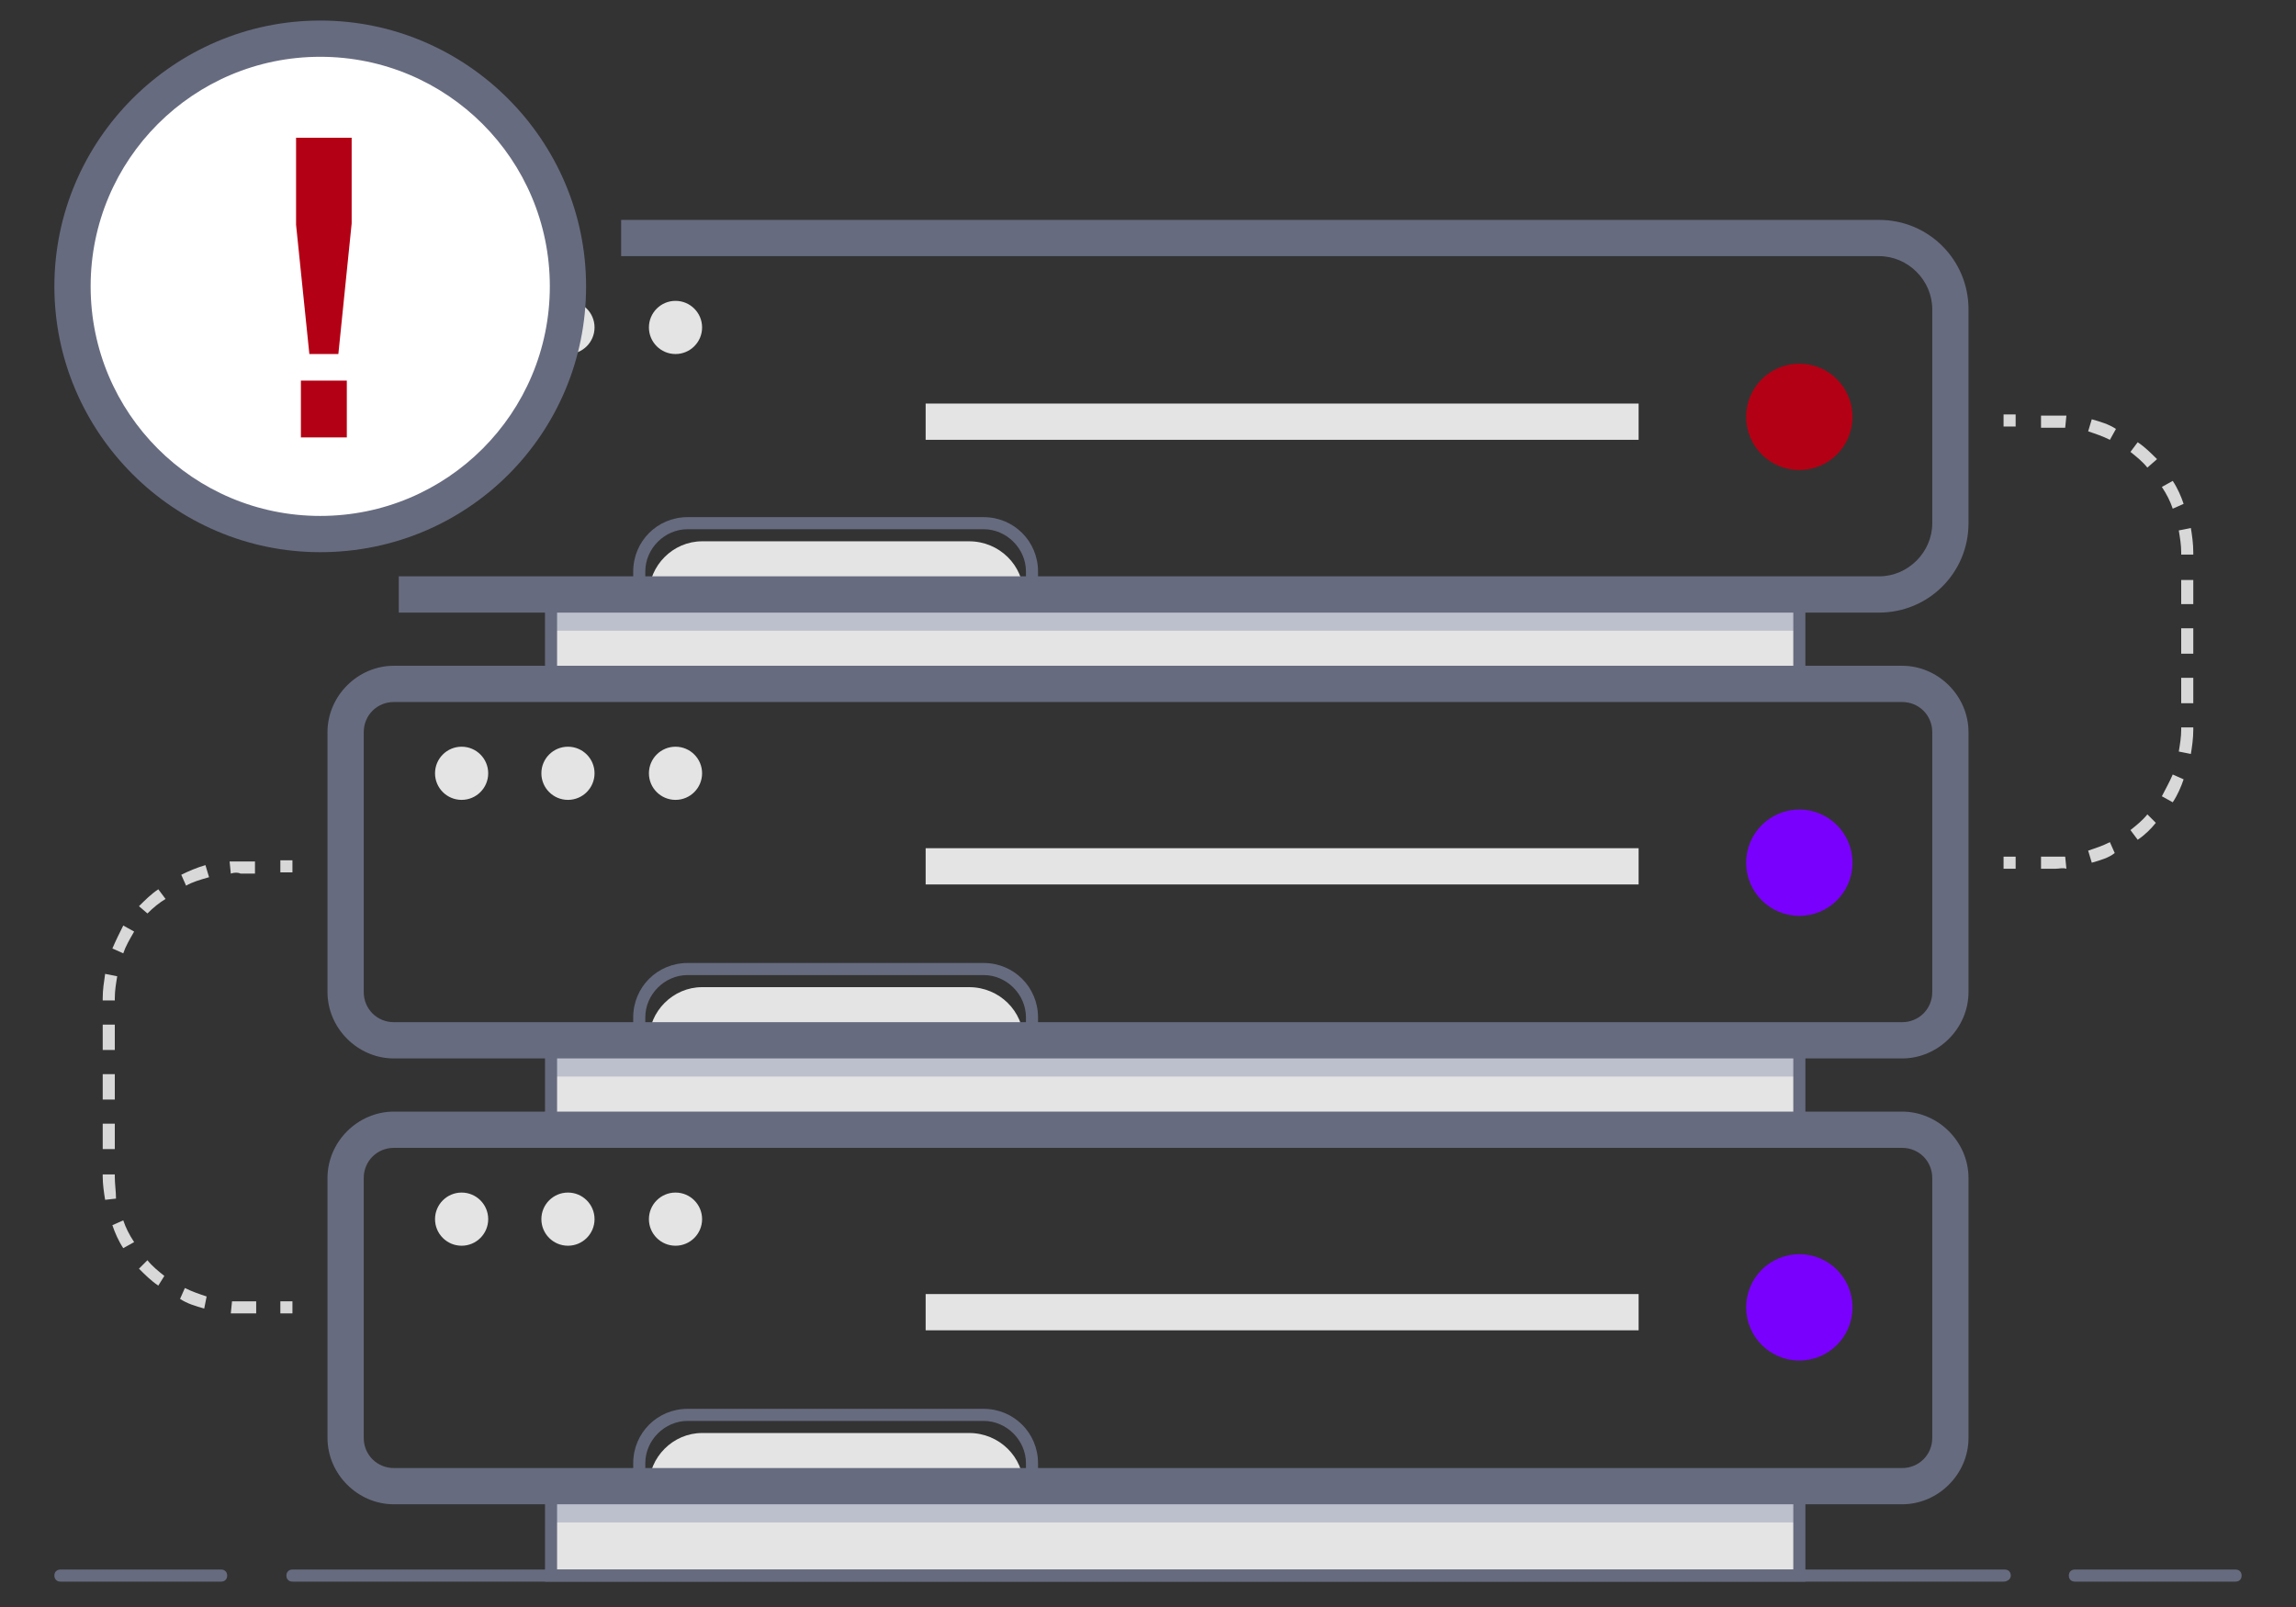 <?xml version="1.0" encoding="utf-8"?>
<!-- Generator: Adobe Illustrator 21.1.0, SVG Export Plug-In . SVG Version: 6.00 Build 0)  -->
<svg version="1.1" id="Слой_1" xmlns="http://www.w3.org/2000/svg" xmlns:xlink="http://www.w3.org/1999/xlink" x="0px" y="0px"
	 viewBox="0 0 190 133" style="enable-background:new 0 0 190 133;" xml:space="preserve">
<rect x="0" y="0" width="190" height="133" fill="#333333" stroke="none"/>
<style type="text/css">
	.st0{fill:#E4E4E4;}
	.st1{fill:#BCC0CC;}
	.st2{fill:#666B7F;}
	.st3{fill:#B40014;}
	.st4{fill:#7A00FD;}
	.st5{fill:#D8D8D8;}
	.st6{fill:#FFFFFF;}
</style>
<g>
	<g>
		<g>
			<g>
				<rect x="45.6" y="49.2" class="st0" width="103.3" height="7.4"/>
			</g>
		</g>
		<g>
			<g>
				<rect x="45.6" y="49.2" class="st1" width="103.3" height="3"/>
			</g>
		</g>
		<g>
			<g>
				<path class="st0" d="M80.2,44.8H58.1c-2.4,0-4.4,2-4.4,4.4v0h31l0,0v0C84.7,46.8,82.7,44.8,80.2,44.8z"/>
			</g>
			<g>
				<path class="st2" d="M155.5,50.7H33v-3h122.5c2.4,0,4.4-2,4.4-4.4V25.6c0-2.4-2-4.4-4.4-4.4H51.4v-3h104.1
					c4.1,0,7.4,3.3,7.4,7.4v17.7C162.9,47.4,159.6,50.7,155.5,50.7z"/>
			</g>
			<g>
				<circle class="st3" cx="148.9" cy="34.5" r="4.4"/>
			</g>
			<g>
				<rect x="76.6" y="33.4" class="st0" width="59" height="3"/>
			</g>
			<g>
				<path class="st2" d="M85.9,49.7H52.4v-2.4c0-2.5,2-4.5,4.5-4.5h24.5c2.5,0,4.5,2,4.5,4.5V49.7z M53.4,48.7h31.5v-1.4
					c0-1.9-1.6-3.5-3.5-3.5H56.9c-1.9,0-3.5,1.6-3.5,3.5V48.7z"/>
			</g>
		</g>
		<g>
			<circle class="st0" cx="38.2" cy="27.1" r="2.2"/>
		</g>
		<g>
			<circle class="st0" cx="47" cy="27.1" r="2.2"/>
		</g>
		<g>
			<circle class="st0" cx="55.9" cy="27.1" r="2.2"/>
		</g>
		<g>
			<g>
				<path class="st2" d="M149.4,57.1H45.1v-8.4h104.3V57.1z M46.1,56.1h102.3v-6.4H46.1V56.1z"/>
			</g>
		</g>
	</g>
	<g>
		<g>
			<g>
				<rect x="45.6" y="86.1" class="st0" width="103.3" height="7.4"/>
			</g>
		</g>
		<g>
			<g>
				<rect x="45.6" y="86.1" class="st1" width="103.3" height="3"/>
			</g>
		</g>
		<g>
			<g>
				<path class="st0" d="M80.2,81.7H58.1c-2.4,0-4.4,2-4.4,4.4v0h31l0,0v0C84.7,83.7,82.7,81.7,80.2,81.7z"/>
			</g>
			<g>
				<path class="st2" d="M157.4,87.6H32.6c-3,0-5.5-2.5-5.5-5.5V60.6c0-3,2.5-5.5,5.5-5.5h124.8c3,0,5.5,2.5,5.5,5.5v21.5
					C162.9,85.1,160.4,87.6,157.4,87.6z M32.6,58.1c-1.4,0-2.5,1.1-2.5,2.5v21.5c0,1.4,1.1,2.5,2.5,2.5h124.8c1.4,0,2.5-1.1,2.5-2.5
					V60.6c0-1.4-1.1-2.5-2.5-2.5H32.6z"/>
			</g>
			<g>
				<circle class="st4" cx="148.9" cy="71.4" r="4.4"/>
			</g>
			<g>
				<rect x="76.6" y="70.2" class="st0" width="59" height="3"/>
			</g>
			<g>
				<path class="st2" d="M85.9,86.6H52.4v-2.4c0-2.5,2-4.5,4.5-4.5h24.5c2.5,0,4.5,2,4.5,4.5V86.6z M53.4,85.6h31.5v-1.4
					c0-1.9-1.6-3.5-3.5-3.5H56.9c-1.9,0-3.5,1.6-3.5,3.5V85.6z"/>
			</g>
		</g>
		<g>
			<circle class="st0" cx="38.2" cy="64" r="2.2"/>
		</g>
		<g>
			<circle class="st0" cx="47" cy="64" r="2.2"/>
		</g>
		<g>
			<circle class="st0" cx="55.9" cy="64" r="2.2"/>
		</g>
		<g>
			<g>
				<path class="st2" d="M149.4,94H45.1v-8.4h104.3V94z M46.1,93h102.3v-6.4H46.1V93z"/>
			</g>
		</g>
	</g>
	<g>
		<g>
			<g>
				<rect x="45.6" y="123" class="st0" width="103.3" height="7.4"/>
			</g>
		</g>
		<g>
			<g>
				<rect x="45.6" y="123" class="st1" width="103.3" height="3"/>
			</g>
		</g>
		<g>
			<g>
				<path class="st0" d="M80.2,118.6H58.1c-2.4,0-4.4,2-4.4,4.4l0,0l31,0l0,0v0C84.7,120.6,82.7,118.6,80.2,118.6z"/>
			</g>
			<g>
				<path class="st2" d="M157.4,124.5H32.6c-3,0-5.5-2.5-5.5-5.5V97.5c0-3,2.5-5.5,5.5-5.5h124.8c3,0,5.5,2.5,5.5,5.5V119
					C162.9,122,160.4,124.5,157.4,124.5z M32.6,95c-1.4,0-2.5,1.1-2.5,2.5V119c0,1.4,1.1,2.5,2.5,2.5h124.8c1.4,0,2.5-1.1,2.5-2.5
					V97.5c0-1.4-1.1-2.5-2.5-2.5H32.6z"/>
			</g>
			<g>
				<circle class="st4" cx="148.9" cy="108.2" r="4.4"/>
			</g>
			<g>
				<rect x="76.6" y="107.1" class="st0" width="59" height="3"/>
			</g>
			<g>
				<path class="st2" d="M85.9,123.5H52.4v-2.4c0-2.5,2-4.5,4.5-4.5h24.5c2.5,0,4.5,2,4.5,4.5V123.5z M53.4,122.5h31.5v-1.4
					c0-1.9-1.6-3.5-3.5-3.5H56.9c-1.9,0-3.5,1.6-3.5,3.5V122.5z"/>
			</g>
		</g>
		<g>
			<circle class="st0" cx="38.2" cy="100.9" r="2.2"/>
		</g>
		<g>
			<circle class="st0" cx="47" cy="100.9" r="2.2"/>
		</g>
		<g>
			<circle class="st0" cx="55.9" cy="100.9" r="2.2"/>
		</g>
		<g>
			<g>
				<path class="st2" d="M149.4,130.9H45.1v-8.4h104.3V130.9z M46.1,129.9h102.3v-6.4H46.1V129.9z"/>
			</g>
		</g>
	</g>
	<g>
		<g>
			<rect x="165.8" y="34.3" class="st5" width="1" height="1"/>
		</g>
		<g>
			<path class="st5" d="M170.1,71.9C170.1,71.9,170.1,71.9,170.1,71.9h-1.2v-1h1.1c0.3,0,0.6,0,0.9,0l0.1,1
				C170.7,71.8,170.4,71.9,170.1,71.9z M173.1,71.4l-0.3-1c0.6-0.2,1.2-0.4,1.8-0.7l0.4,0.9C174.5,71,173.8,71.2,173.1,71.4z
				 M176.9,69.5l-0.6-0.8c0.5-0.4,1-0.8,1.4-1.3l0.7,0.7C178,68.6,177.5,69.1,176.9,69.5z M179.8,66.4l-0.9-0.5
				c0.3-0.6,0.6-1.1,0.9-1.8l0.9,0.4C180.5,65.1,180.2,65.8,179.8,66.4z M181.3,62.4l-1-0.2c0.1-0.6,0.2-1.2,0.2-1.8v-0.2h1v0.2
				C181.5,61.1,181.4,61.8,181.3,62.4z M181.5,58.2h-1v-2.1h1V58.2z M181.5,54.1h-1v-2.1h1V54.1z M181.5,50h-1V48h1V50z M181.5,45.9
				h-1v-0.2c0-0.6-0.1-1.2-0.2-1.8l1-0.2c0.1,0.6,0.2,1.3,0.2,2V45.9z M179.8,42.1c-0.2-0.6-0.5-1.2-0.9-1.8l0.9-0.5
				c0.4,0.6,0.7,1.3,0.9,1.9L179.8,42.1z M177.7,38.7c-0.4-0.5-0.9-0.9-1.4-1.3l0.6-0.8c0.6,0.4,1.1,0.9,1.6,1.4L177.7,38.7z
				 M174.6,36.4c-0.6-0.3-1.2-0.5-1.8-0.7l0.3-1c0.7,0.2,1.4,0.4,2,0.8L174.6,36.4z M170.9,35.4c-0.3,0-0.6,0-0.8,0h-1.2v-1h1.2
				c0.3,0,0.6,0,0.9,0L170.9,35.4z"/>
		</g>
		<g>
			<rect x="165.8" y="70.9" class="st5" width="1" height="1"/>
		</g>
	</g>
	<g>
		<g>
			<rect x="23.2" y="71.2" class="st5" width="1" height="1"/>
		</g>
		<g>
			<path class="st5" d="M21.1,108.7h-1.1c-0.3,0-0.6,0-0.9,0l0.1-1c0.3,0,0.6,0,0.9,0h1.1V108.7z M16.9,108.3
				c-0.7-0.2-1.4-0.4-2-0.8l0.4-0.9c0.6,0.3,1.2,0.5,1.8,0.7L16.9,108.3z M13.1,106.4c-0.6-0.4-1.1-0.9-1.6-1.4l0.7-0.7
				c0.4,0.5,0.9,0.9,1.4,1.3L13.1,106.4z M10.2,103.3c-0.4-0.6-0.7-1.3-0.9-1.9l0.9-0.4c0.2,0.6,0.5,1.2,0.9,1.8L10.2,103.3z
				 M8.7,99.3c-0.1-0.6-0.2-1.3-0.2-1.9v-0.2h1v0.2c0,0.6,0.1,1.2,0.1,1.8L8.7,99.3z M9.5,95.1h-1v-2.1h1V95.1z M9.5,91h-1v-2.1h1
				V91z M9.5,86.9h-1v-2.1h1V86.9z M9.5,82.8h-1v-0.2c0-0.7,0.1-1.3,0.2-2l1,0.2c-0.1,0.6-0.2,1.2-0.2,1.8V82.8z M10.2,78.9
				l-0.9-0.4c0.3-0.7,0.6-1.3,0.9-1.9l0.9,0.5C10.7,77.8,10.4,78.3,10.2,78.9z M12.2,75.6L11.5,75c0.5-0.5,1-1,1.6-1.4l0.6,0.8
				C13.2,74.7,12.7,75.1,12.2,75.6z M15.4,73.3l-0.4-0.9c0.6-0.3,1.3-0.6,2-0.8l0.3,1C16.6,72.8,15.9,73,15.4,73.3z M19.1,72.3
				l-0.1-1c0.3,0,0.6,0,0.9,0h1.2v1h-1.2C19.7,72.2,19.4,72.2,19.1,72.3z"/>
		</g>
		<g>
			<rect x="23.2" y="107.7" class="st5" width="1" height="1"/>
		</g>
	</g>
	<g>
		<path class="st2" d="M165.8,130.9H24.2c-0.3,0-0.5-0.2-0.5-0.5s0.2-0.5,0.5-0.5h141.7c0.3,0,0.5,0.2,0.5,0.5
			S166.1,130.9,165.8,130.9z"/>
	</g>
	<g>
		<path class="st2" d="M185,130.9h-13.3c-0.3,0-0.5-0.2-0.5-0.5s0.2-0.5,0.5-0.5H185c0.3,0,0.5,0.2,0.5,0.5S185.3,130.9,185,130.9z"
			/>
	</g>
	<g>
		<path class="st2" d="M18.3,130.9H5c-0.3,0-0.5-0.2-0.5-0.5s0.2-0.5,0.5-0.5h13.3c0.3,0,0.5,0.2,0.5,0.5S18.6,130.9,18.3,130.9z"/>
	</g>
	<g>
		<circle class="st6" cx="26.5" cy="23.7" r="20.5"/>
		<path class="st2" d="M26.5,45.7c-12.1,0-22-9.9-22-22c0-12.1,9.9-22,22-22s22,9.9,22,22C48.5,35.9,38.7,45.7,26.5,45.7z M26.5,4.7
			c-10.5,0-19,8.5-19,19c0,10.5,8.5,19,19,19s19-8.5,19-19C45.5,13.2,37,4.7,26.5,4.7z"/>
	</g>
	<g>
		<g>
			<path class="st3" d="M28,29.3h-2.4l-1.1-10.7v-7.2h4.6v7.1L28,29.3z M28.7,36.2h-3.8v-4.7h3.8V36.2z"/>
		</g>
	</g>
</g>
</svg>
